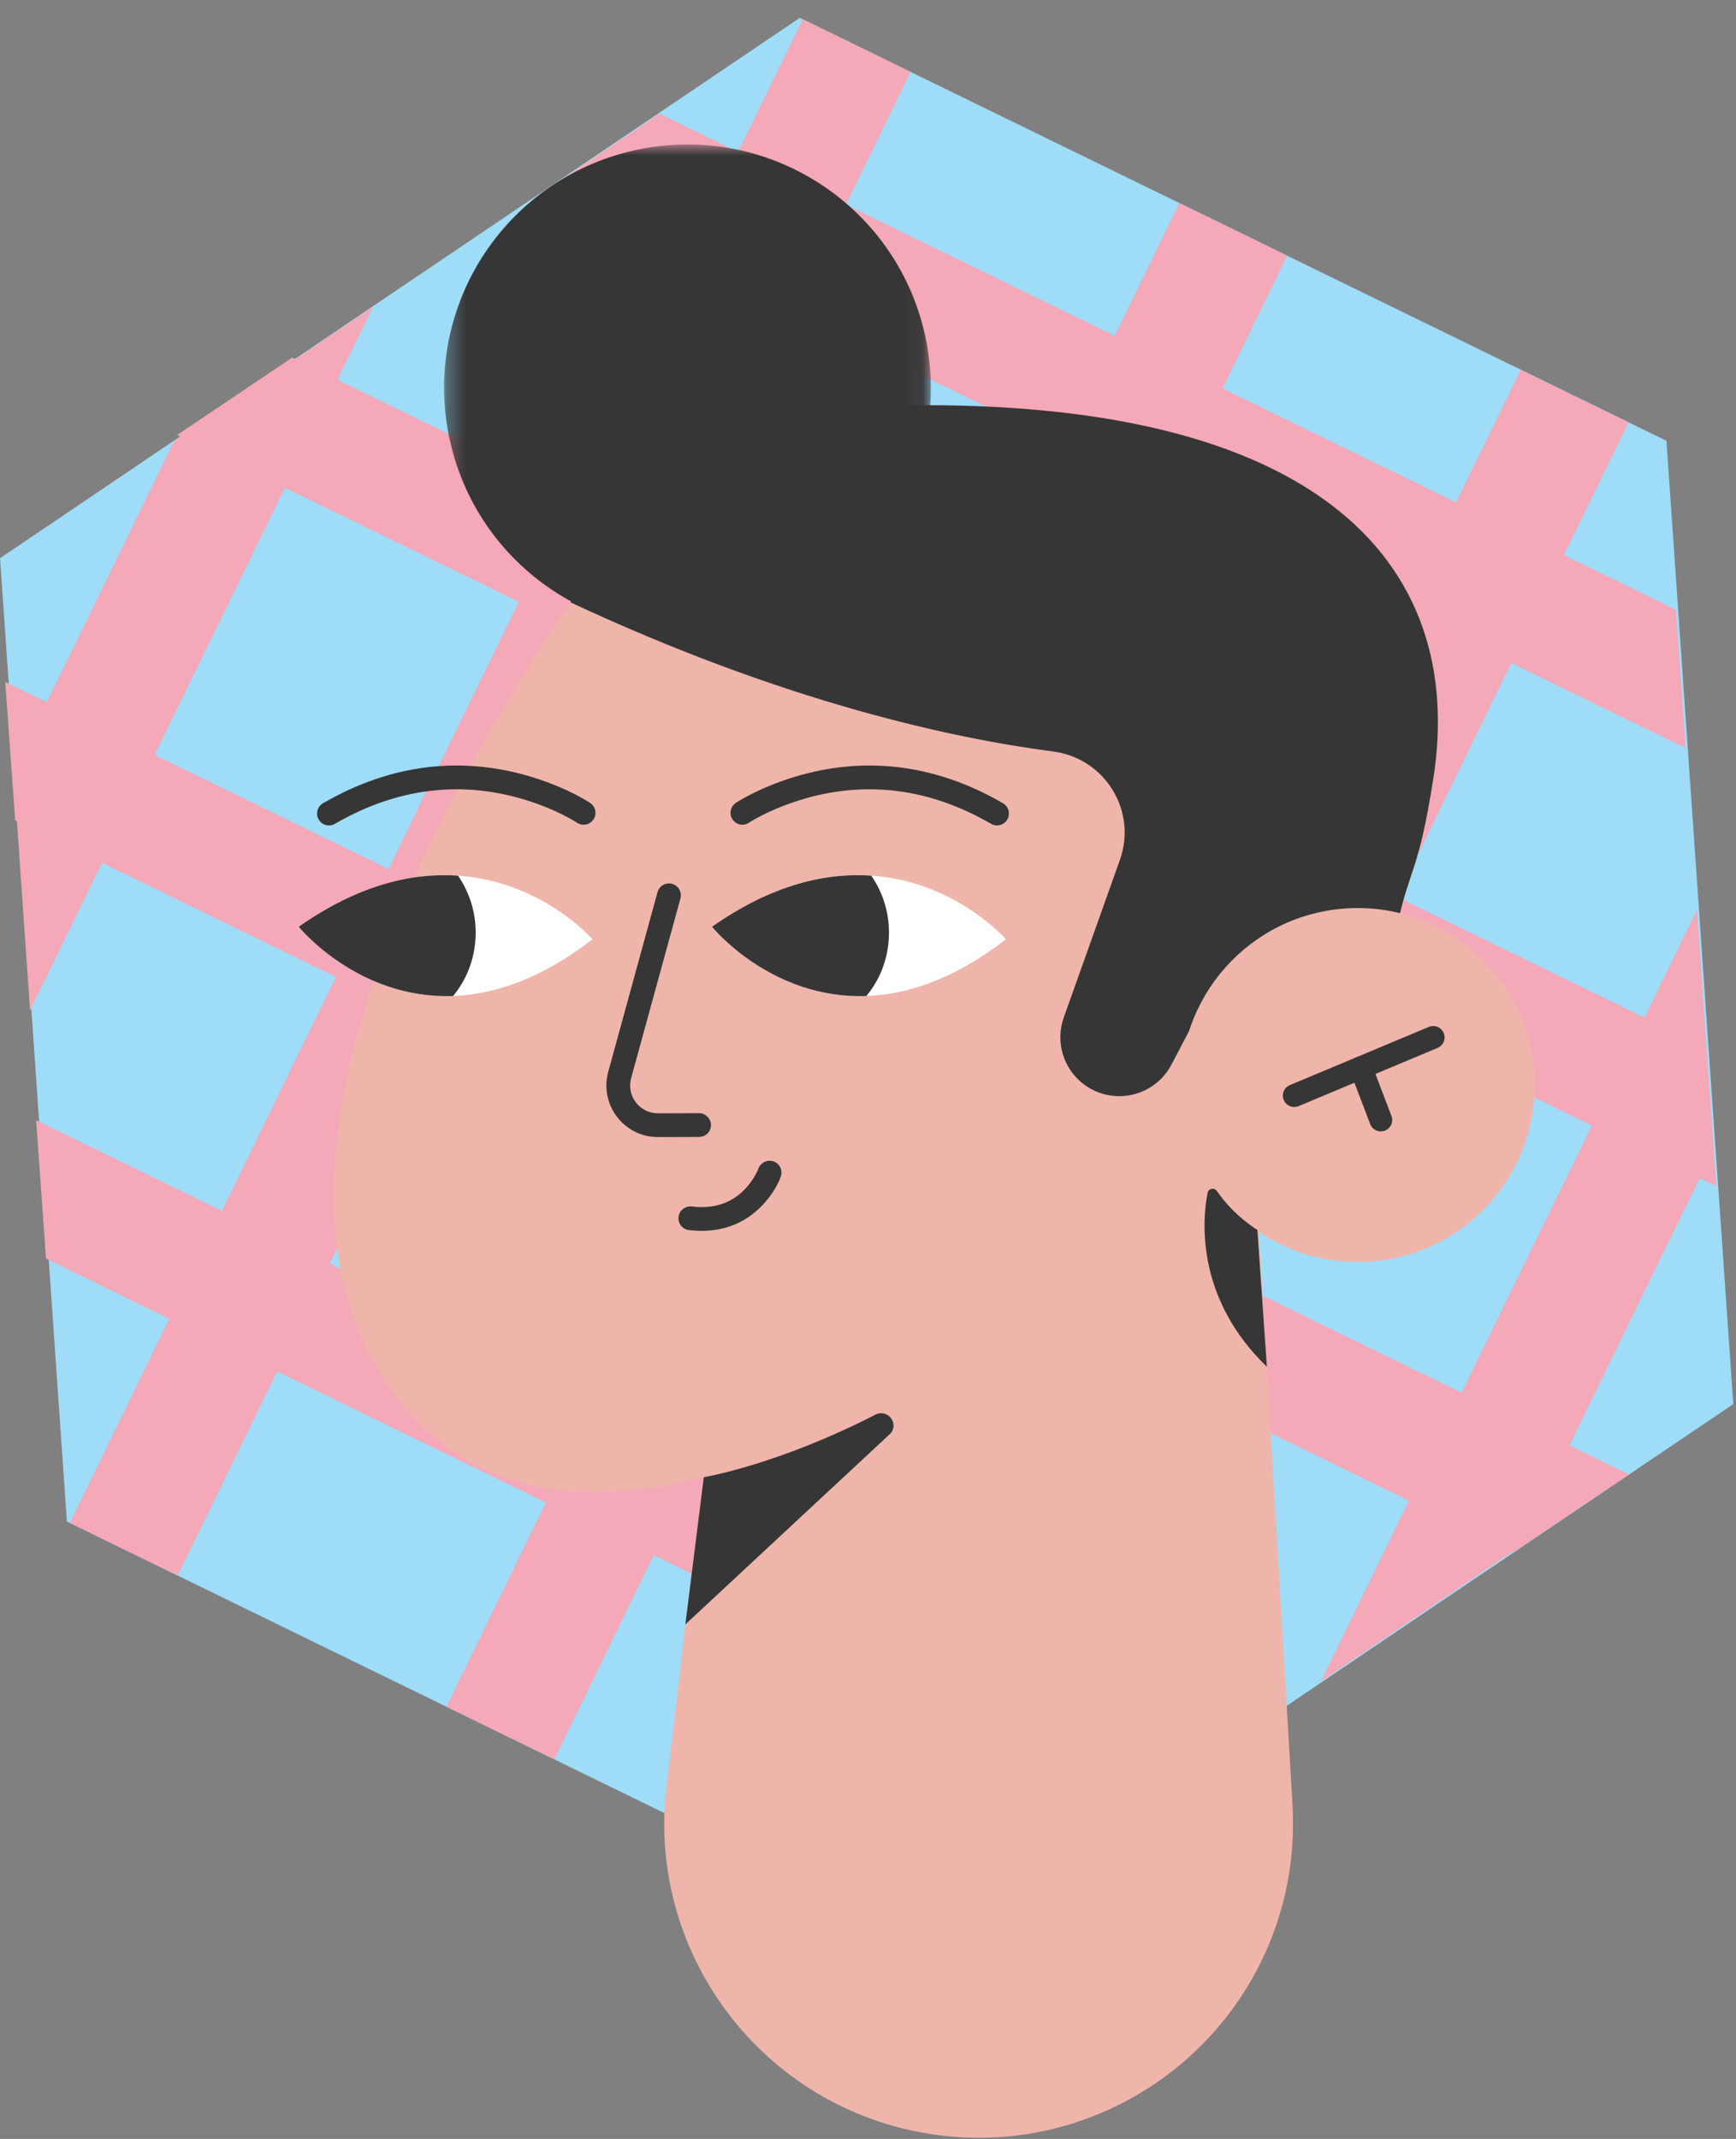 <svg width="95" height="117" viewBox="0 0 95 117" fill="none" xmlns="http://www.w3.org/2000/svg">
<rect x="0" y="0" width="95" height="117" fill="#808080" stroke="none"/>
<path fill-rule="evenodd" clip-rule="evenodd" d="M43.768 0.975L91.193 24.11L94.852 76.803L51.085 106.36L3.66 83.225L0.002 30.532L43.768 0.975Z" fill="#9EDCF8"/>
<path fill-rule="evenodd" clip-rule="evenodd" d="M93.758 62.908L83.185 84.59L72.279 91.978L92.864 49.763L93.758 62.908Z" fill="#F5A8B8"/>
<path fill-rule="evenodd" clip-rule="evenodd" d="M49.009 105.353L43.109 102.475L83.217 20.224L89.117 23.102L49.009 105.353Z" fill="#F5A8B8"/>
<path fill-rule="evenodd" clip-rule="evenodd" d="M30.329 96.232L24.43 93.353L64.538 11.104L70.438 13.982L30.329 96.232Z" fill="#F5A8B8"/>
<path fill-rule="evenodd" clip-rule="evenodd" d="M9.72 86.18L3.82 83.302L43.928 1.052L49.828 3.93L9.72 86.18Z" fill="#F5A8B8"/>
<path fill-rule="evenodd" clip-rule="evenodd" d="M1.644 55.271L0.735 42.158L9.523 24.136L20.414 16.779L1.644 55.271Z" fill="#F5A8B8"/>
<path fill-rule="evenodd" clip-rule="evenodd" d="M69.234 94.086L62.938 98.318L2.518 68.844L1.977 61.275L69.234 94.086Z" fill="#F5A8B8"/>
<path fill-rule="evenodd" clip-rule="evenodd" d="M89.148 80.654L82.852 84.887L0.831 44.874L0.289 37.305L89.148 80.654Z" fill="#F5A8B8"/>
<path fill-rule="evenodd" clip-rule="evenodd" d="M93.382 57.318L93.922 64.886L9.692 23.796L15.987 19.562L93.382 57.318Z" fill="#F5A8B8"/>
<path fill-rule="evenodd" clip-rule="evenodd" d="M91.705 33.349L92.242 40.915L29.796 10.452L36.088 6.217L91.705 33.349Z" fill="#F5A8B8"/>
<path fill-rule="evenodd" clip-rule="evenodd" d="M22.834 77.732C26.535 81.586 31.594 82.222 36.941 81.151C50.587 78.417 66.171 64.575 66.171 64.575C70.14 61.461 74.439 56.879 76.078 51.978C76.24 51.492 76.378 51 76.484 50.508C77.15 47.47 77.624 47.725 78.427 42.65C80.309 30.831 72.196 21.211 47.01 22.238C42.786 22.412 39.153 24.829 36.112 27.369C34.199 28.963 32.542 30.85 31.221 32.948C31.139 33.067 31.065 33.191 30.99 33.31C25.357 41.548 10.945 65.335 22.834 77.732Z" fill="#F0B5AA"/>
<path fill-rule="evenodd" clip-rule="evenodd" d="M42.085 49.973L36.466 97.73C35.357 107.162 42.108 115.707 51.547 116.815C60.985 117.924 69.535 111.177 70.645 101.746C70.761 100.759 70.783 99.687 70.733 98.727L67.903 50.724C67.482 43.581 61.347 38.131 54.199 38.552C47.825 38.927 42.8 43.848 42.085 49.973Z" fill="#F0B5AA"/>
<path fill-rule="evenodd" clip-rule="evenodd" d="M61.285 47.034L58.213 55.658C58.089 56.013 58.027 56.38 58.027 56.742C58.027 58.031 58.812 59.251 60.089 59.743C61.641 60.341 63.392 59.662 64.133 58.18L65.716 55.173C66.308 54.045 67.317 53.199 68.532 52.819L76.078 51.978C76.24 51.492 76.377 51.001 76.483 50.509C77.15 47.47 77.624 47.725 78.427 42.65C80.309 30.832 72.196 21.211 47.01 22.238C42.854 23.017 39.152 24.829 36.112 27.37C34.199 28.964 32.541 30.85 31.22 32.949C42.916 38.41 52.138 40.39 57.628 41.106C60.463 41.474 62.245 44.344 61.285 47.034Z" fill="#363636"/>
<path fill-rule="evenodd" clip-rule="evenodd" d="M64.628 59.91C64.938 65.247 69.518 69.323 74.859 69.013C80.199 68.704 84.277 64.127 83.968 58.789C83.658 53.453 79.078 49.377 73.737 49.687C68.396 49.996 64.318 54.573 64.628 59.91Z" fill="#F0B5AA"/>
<mask id="mask0_660_23596" style="mask-type:alpha" maskUnits="userSpaceOnUse" x="24" y="7" width="27" height="28">
<path fill-rule="evenodd" clip-rule="evenodd" d="M50.938 7.902H24.301V34.52H50.938V7.902Z" fill="white"/>
</mask>
<g mask="url(#mask0_660_23596)">
<path fill-rule="evenodd" clip-rule="evenodd" d="M24.564 23.828C26.01 31.033 33.028 35.703 40.238 34.258C47.448 32.813 52.121 25.8 50.675 18.594C49.229 11.389 42.211 6.719 35.001 8.164C27.79 9.61 23.117 16.622 24.564 23.828Z" fill="#363636"/>
</g>
<path fill-rule="evenodd" clip-rule="evenodd" d="M38.513 80.803C38.513 80.803 42.554 80.129 47.907 77.38C48.561 77.044 49.208 77.84 48.737 78.404L37.506 88.853L38.513 80.803Z" fill="#363636"/>
<path fill-rule="evenodd" clip-rule="evenodd" d="M68.809 67.277C68.809 67.277 67.521 66.509 66.594 65.15C66.452 64.943 66.131 65.002 66.083 65.249C65.753 66.927 65.53 71.103 69.328 74.76L68.809 67.277Z" fill="#363636"/>
<path d="M79.006 56.505C78.881 56.206 78.55 56.056 78.247 56.15L78.191 56.171L70.585 59.355C70.267 59.487 70.118 59.852 70.251 60.17C70.376 60.468 70.707 60.618 71.01 60.524L71.067 60.504L78.672 57.319C78.989 57.187 79.139 56.822 79.006 56.505Z" fill="#363636"/>
<path d="M75.054 58.185C74.931 57.864 74.571 57.703 74.249 57.825C73.947 57.941 73.786 58.267 73.871 58.572L73.89 58.629L74.982 61.486C75.105 61.808 75.465 61.969 75.787 61.846C76.089 61.73 76.25 61.405 76.165 61.099L76.146 61.042L75.054 58.185Z" fill="#363636"/>
<path fill-rule="evenodd" clip-rule="evenodd" d="M16.341 50.692C16.341 50.692 19.558 54.669 24.788 54.482C27.004 54.4 29.584 53.58 32.422 51.377C32.422 51.377 29.658 48.205 25.057 47.898C22.619 47.728 19.671 48.355 16.341 50.692Z" fill="white"/>
<path fill-rule="evenodd" clip-rule="evenodd" d="M16.346 50.692C16.346 50.692 19.563 54.669 24.793 54.482C25.528 53.595 25.973 52.485 26.026 51.248C26.079 50.011 25.719 48.845 25.062 47.898C22.624 47.728 19.676 48.355 16.346 50.692Z" fill="#363636"/>
<path d="M36.781 48.346C36.455 48.256 36.119 48.431 36.002 48.741L35.982 48.8L33.285 58.629C32.8 60.396 34.1 62.139 35.913 62.196L36.013 62.197L38.258 62.191C38.617 62.19 38.907 61.898 38.906 61.539C38.905 61.2 38.645 60.922 38.314 60.893L38.254 60.891L36.009 60.897C35.031 60.9 34.312 59.994 34.519 59.052L34.538 58.973L37.236 49.145C37.331 48.798 37.127 48.441 36.781 48.346Z" fill="#363636"/>
<path d="M30.243 42.899C26.384 41.387 22.048 41.396 17.674 43.939C17.364 44.119 17.259 44.517 17.439 44.827C17.62 45.138 18.018 45.243 18.328 45.063C22.323 42.74 26.252 42.731 29.769 44.109C30.277 44.309 30.729 44.522 31.118 44.733L31.322 44.847C31.44 44.915 31.524 44.968 31.572 45C31.869 45.201 32.273 45.123 32.474 44.826C32.675 44.528 32.597 44.124 32.3 43.923L32.217 43.869C32.107 43.799 31.947 43.704 31.74 43.592C31.305 43.355 30.804 43.119 30.243 42.899Z" fill="#363636"/>
<path fill-rule="evenodd" clip-rule="evenodd" d="M38.966 50.692C38.966 50.692 42.182 54.669 47.413 54.482C49.629 54.4 52.209 53.58 55.047 51.377C55.047 51.377 52.283 48.205 47.682 47.898C45.244 47.728 42.296 48.355 38.966 50.692Z" fill="white"/>
<path fill-rule="evenodd" clip-rule="evenodd" d="M38.963 50.692C38.963 50.692 42.18 54.669 47.41 54.482C48.145 53.595 48.591 52.485 48.643 51.248C48.696 50.011 48.336 48.845 47.679 47.898C45.241 47.728 42.294 48.355 38.963 50.692Z" fill="#363636"/>
<path d="M54.888 43.939C50.515 41.396 46.178 41.387 42.319 42.899C41.759 43.119 41.258 43.355 40.822 43.592L40.657 43.684C40.477 43.786 40.344 43.868 40.262 43.923C39.965 44.124 39.887 44.528 40.088 44.826C40.289 45.123 40.693 45.201 40.99 45L41.089 44.937C41.173 44.886 41.291 44.816 41.444 44.733C41.833 44.522 42.285 44.309 42.794 44.109C46.31 42.731 50.239 42.74 54.234 45.063C54.544 45.243 54.942 45.138 55.123 44.827C55.303 44.517 55.198 44.119 54.888 43.939Z" fill="#363636"/>
<path d="M42.332 63.528C42.013 63.416 41.666 63.567 41.526 63.867L41.48 63.981C41.456 64.039 41.416 64.124 41.359 64.229C41.223 64.482 41.048 64.736 40.834 64.972C40.125 65.749 39.166 66.152 37.855 65.995C37.498 65.953 37.175 66.207 37.132 66.564C37.09 66.92 37.344 67.244 37.701 67.286C39.45 67.495 40.816 66.922 41.794 65.848C42.294 65.299 42.59 64.75 42.728 64.358C42.848 64.019 42.67 63.648 42.332 63.528Z" fill="#363636"/>
<path opacity="0.01" d="M46.861 61.84C44.745 60.312 42.226 60.051 39.446 61.023C36.582 62.024 34.624 62.897 33.628 66.112C33.416 66.796 33.799 67.522 34.483 67.733C35.166 67.945 35.893 67.562 36.105 66.879C36.866 64.42 38.246 64.187 40.302 63.469C42.316 62.765 43.949 62.934 45.343 63.94C45.923 64.359 46.733 64.229 47.153 63.649C47.572 63.069 47.442 62.259 46.861 61.84Z" fill="#363636"/>
</svg>
